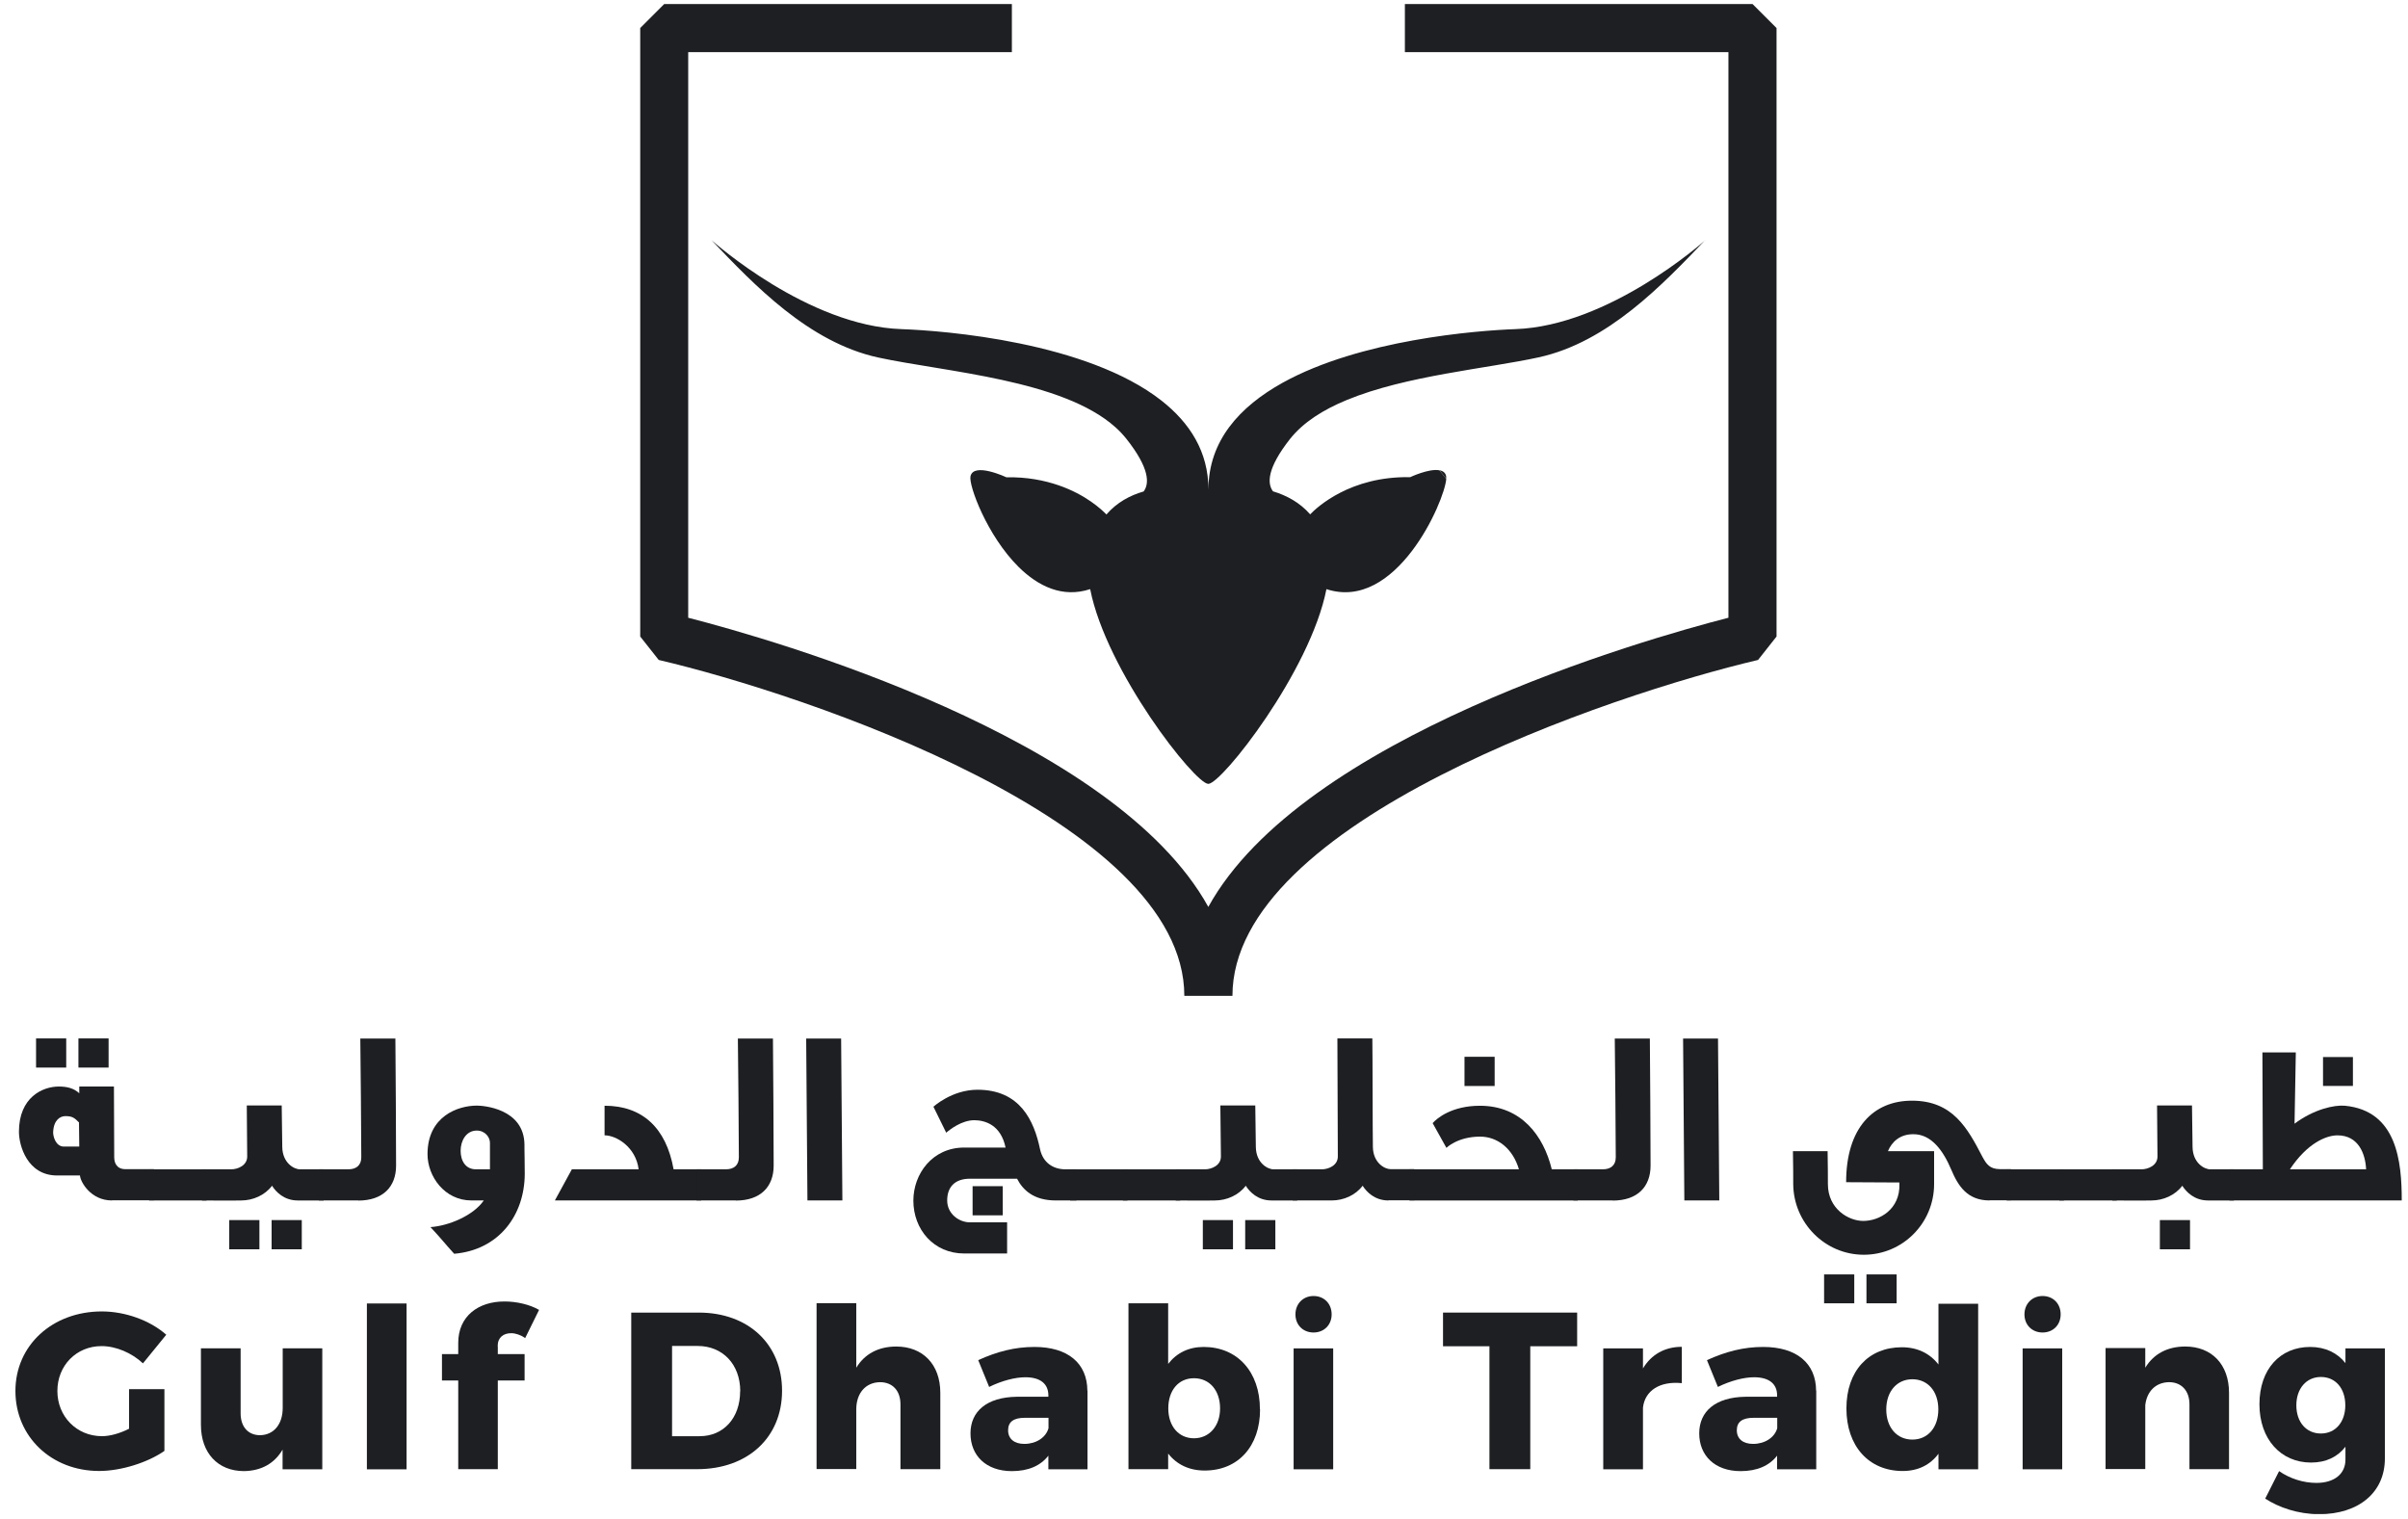 <svg width="111" height="70" viewBox="0 0 111 70" fill="none" xmlns="http://www.w3.org/2000/svg">
<g clip-path="url(#clip0_53_3325)">
<path d="M5.155 55.335C4.191 55.335 3.706 54.488 3.686 54.184H2.632C1.255 54.184 0.873 52.794 0.873 52.173C0.873 50.575 1.966 50.084 2.71 50.084C3.091 50.084 3.402 50.161 3.654 50.394V50.084H5.252L5.265 53.343C5.265 53.608 5.381 53.893 5.782 53.893H7.095V55.329H5.168L5.155 55.335ZM1.662 49.211V47.865H3.053V49.211H1.662ZM3.648 51.746C3.428 51.519 3.324 51.448 3.014 51.448C2.775 51.448 2.483 51.623 2.451 52.16C2.432 52.367 2.568 52.852 2.943 52.852H3.654L3.641 51.746H3.648ZM3.615 49.211V47.865H5.006V49.211H3.615Z" fill="#1D1F22"/>
<path d="M6.875 55.336V53.9H9.52V55.336H6.875Z" fill="#1D1F22"/>
<path d="M13.723 55.336C13.102 55.336 12.721 54.947 12.54 54.657C12.216 55.09 11.667 55.336 11.117 55.336C10.47 55.349 9.959 55.336 9.312 55.336V53.9H10.658C10.968 53.9 11.395 53.719 11.395 53.311L11.376 50.957H12.986C12.999 51.578 12.999 52.257 13.012 52.878C13.025 53.602 13.549 53.9 13.827 53.9H14.92V55.336H13.736H13.723ZM10.567 57.586V56.241H11.958V57.586H10.567ZM12.52 57.586V56.241H13.911V57.586H12.52Z" fill="#1D1F22"/>
<path d="M16.519 55.335H14.701V53.899H16.066C16.409 53.899 16.654 53.724 16.654 53.349C16.654 52.547 16.622 48.66 16.609 47.871H18.226C18.239 49.191 18.258 52.605 18.258 53.731C18.258 54.707 17.65 55.341 16.512 55.341L16.519 55.335Z" fill="#1D1F22"/>
<path d="M22.307 55.335H21.731C20.49 55.335 19.707 54.222 19.707 53.201C19.707 51.454 21.11 50.963 21.984 50.963C22.236 50.963 24.176 51.079 24.176 52.787V52.981C24.176 53.162 24.189 53.498 24.189 54.093C24.189 56.02 22.992 57.618 20.936 57.793C20.464 57.275 20.347 57.101 19.843 56.564C20.684 56.506 21.822 56.033 22.3 55.335H22.307ZM22.585 52.677C22.585 52.425 22.365 52.114 21.977 52.114C21.486 52.114 21.233 52.586 21.233 53.045C21.233 53.505 21.46 53.899 21.932 53.899H22.585V52.683V52.677Z" fill="#1D1F22"/>
<path d="M25.578 55.334L26.361 53.899H29.439C29.31 52.877 28.417 52.333 27.868 52.333V50.969C29.601 50.969 30.707 51.978 31.05 53.899H32.324V55.334H25.578Z" fill="#1D1F22"/>
<path d="M33.923 55.335H32.105V53.899H33.47C33.813 53.899 34.059 53.724 34.059 53.349C34.059 52.547 34.026 48.66 34.013 47.871H35.63C35.643 49.191 35.663 52.605 35.663 53.731C35.663 54.707 35.055 55.341 33.916 55.341L33.923 55.335Z" fill="#1D1F22"/>
<path d="M37.22 55.335L37.162 47.871H38.773L38.831 55.335H37.22Z" fill="#1D1F22"/>
<path d="M48.662 55.335C47.659 55.335 47.155 54.863 46.883 54.333H44.71C44.018 54.333 43.662 54.714 43.662 55.335C43.662 55.956 44.212 56.344 44.71 56.344H46.424V57.78H44.445C43.041 57.78 42.103 56.674 42.103 55.342C42.103 54.113 42.977 52.897 44.445 52.897H46.353C46.133 51.843 45.402 51.642 44.917 51.636C44.341 51.636 43.804 52.05 43.617 52.212L43.028 51.015C43.028 51.015 43.876 50.232 45.059 50.232C47.012 50.232 47.666 51.642 47.944 52.981C48.08 53.589 48.539 53.9 49.114 53.9C49.781 53.9 49.192 53.9 49.606 53.9L49.619 55.335H48.655H48.662ZM44.833 56.021V54.676H46.223V56.021H44.833Z" fill="#1D1F22"/>
<path d="M49.328 55.336V53.9H51.973V55.336H49.328Z" fill="#1D1F22"/>
<path d="M51.76 55.336V53.9H54.405V55.336H51.76Z" fill="#1D1F22"/>
<path d="M58.608 55.336C57.987 55.336 57.606 54.947 57.425 54.657C57.101 55.09 56.551 55.336 56.002 55.336C55.361 55.349 54.844 55.336 54.197 55.336V53.9H55.542C55.853 53.9 56.28 53.719 56.28 53.311L56.254 50.957H57.864C57.877 51.578 57.877 52.257 57.89 52.878C57.903 53.602 58.427 53.9 58.705 53.9H59.798V55.336H58.615H58.608ZM55.446 57.586V56.241H56.836V57.586H55.446ZM57.399 57.586V56.241H58.789V57.586H57.399Z" fill="#1D1F22"/>
<path d="M63.997 55.335C63.376 55.335 62.994 54.947 62.813 54.656C62.49 55.09 61.94 55.335 61.39 55.335H59.586V53.9H60.931C61.242 53.9 61.669 53.718 61.669 53.311L61.649 47.865H63.26C63.272 48.486 63.272 52.25 63.285 52.871C63.298 53.596 63.822 53.893 64.1 53.893H65.193V55.329H64.01L63.997 55.335Z" fill="#1D1F22"/>
<path d="M64.973 55.336V53.9H70.017C69.739 52.956 69.041 52.393 68.226 52.393C67.191 52.393 66.674 52.91 66.674 52.91L66.04 51.772C66.234 51.546 66.926 50.97 68.219 50.97C70.114 50.97 71.149 52.335 71.531 53.9H72.727V55.336H64.973ZM67.508 50.058V48.713H68.898V50.058H67.508Z" fill="#1D1F22"/>
<path d="M74.345 55.335H72.527V53.899H73.892C74.235 53.899 74.481 53.724 74.481 53.349C74.481 52.547 74.448 48.66 74.435 47.871H76.052C76.065 49.191 76.085 52.605 76.085 53.731C76.085 54.707 75.477 55.341 74.338 55.341L74.345 55.335Z" fill="#1D1F22"/>
<path d="M77.642 55.335L77.584 47.871H79.194L79.253 55.335H77.642Z" fill="#1D1F22"/>
<path d="M91.716 55.335C90.694 55.335 90.267 54.681 89.944 53.912C89.575 53.039 89.025 52.269 88.185 52.282C87.59 52.282 87.208 52.625 87.027 53.065H89.155V54.578C89.155 56.383 87.706 57.838 85.915 57.838C84.123 57.838 82.674 56.37 82.661 54.578C82.661 54.248 82.661 53.776 82.648 53.065H84.246C84.259 53.802 84.259 54.281 84.259 54.578C84.259 55.736 85.222 56.279 85.889 56.279C86.645 56.279 87.59 55.742 87.557 54.578V54.507L85.1 54.494C85.1 51.991 86.354 50.736 88.133 50.736C90.015 50.736 90.694 51.998 91.393 53.343C91.567 53.653 91.716 53.892 92.195 53.892H92.699V55.328H91.71L91.716 55.335ZM84.084 60.075V58.743H85.475V60.075H84.084ZM86.037 60.075V58.743H87.428V60.075H86.037Z" fill="#1D1F22"/>
<path d="M92.498 55.336V53.9H95.143V55.336H92.498Z" fill="#1D1F22"/>
<path d="M94.93 55.336V53.9H97.575V55.336H94.93Z" fill="#1D1F22"/>
<path d="M101.78 55.336C101.159 55.336 100.778 54.947 100.596 54.657C100.273 55.09 99.723 55.336 99.174 55.336C98.527 55.349 98.016 55.336 97.369 55.336V53.9H98.714C99.025 53.9 99.452 53.719 99.452 53.311L99.432 50.957H101.043C101.056 51.578 101.056 52.257 101.069 52.878C101.082 53.602 101.605 53.9 101.883 53.9H102.977V55.336H101.793H101.78ZM99.562 57.586V56.241H100.952V57.586H99.562Z" fill="#1D1F22"/>
<path d="M102.77 55.335V53.899H104.309L104.289 48.512H105.829L105.77 51.797C106.657 51.131 107.607 50.924 108.092 50.969C110.492 51.202 110.712 53.544 110.712 55.335H102.776H102.77ZM107.75 52.334C107.232 52.334 106.359 52.69 105.557 53.899H109.069C109.037 53.201 108.726 52.334 107.75 52.334ZM107.083 50.057V48.725H108.461V50.057H107.083Z" fill="#1D1F22"/>
<path d="M5.95 64.034H7.579V66.88C6.81 67.417 5.581 67.805 4.572 67.805C2.367 67.805 0.711 66.22 0.711 64.118C0.711 62.016 2.412 60.451 4.695 60.451C5.775 60.451 6.92 60.865 7.664 61.525L6.59 62.844C6.073 62.359 5.342 62.049 4.682 62.049C3.518 62.049 2.645 62.948 2.645 64.118C2.645 65.289 3.531 66.201 4.701 66.201C5.064 66.201 5.516 66.078 5.95 65.858V64.034Z" fill="#1D1F22"/>
<path d="M14.856 62.152V67.727H13.026V66.822C12.644 67.469 12.036 67.799 11.247 67.811C10.044 67.811 9.262 66.977 9.262 65.677V62.152H11.092V65.147C11.092 65.774 11.441 66.156 11.991 66.156C12.638 66.143 13.032 65.632 13.032 64.901V62.152H14.863H14.856Z" fill="#1D1F22"/>
<path d="M18.742 60.084V67.729H16.912V60.084H18.742Z" fill="#1D1F22"/>
<path d="M22.947 62.055V62.418H24.182V63.633H22.947V67.721H21.123V63.633H20.373V62.418H21.123V61.9C21.123 60.671 22.048 59.986 23.264 59.992C23.82 59.992 24.428 60.135 24.849 60.38L24.208 61.68C24.014 61.538 23.762 61.454 23.568 61.454C23.206 61.454 22.941 61.648 22.941 62.049L22.947 62.055Z" fill="#1D1F22"/>
<path d="M36.05 64.106C36.05 66.26 34.472 67.722 32.137 67.722H29.098V60.504H32.209C34.498 60.504 36.05 61.966 36.05 64.106ZM34.123 64.132C34.123 62.884 33.308 62.043 32.163 62.043H30.98V66.202H32.254C33.347 66.202 34.117 65.368 34.117 64.132H34.123Z" fill="#1D1F22"/>
<path d="M43.345 64.21V67.721H41.508V64.733C41.508 64.106 41.146 63.712 40.564 63.712C39.885 63.724 39.471 64.235 39.471 64.966V67.715H37.641V60.07H39.471V63.045C39.859 62.405 40.499 62.069 41.314 62.069C42.537 62.069 43.345 62.89 43.345 64.203V64.21Z" fill="#1D1F22"/>
<path d="M50.13 64.099V67.728H48.326V67.1C47.964 67.566 47.401 67.812 46.644 67.812C45.448 67.812 44.736 67.087 44.736 66.072C44.736 65.056 45.487 64.403 46.871 64.384H48.326V64.319C48.326 63.795 47.964 63.485 47.265 63.485C46.8 63.485 46.191 63.64 45.596 63.931L45.092 62.696C45.965 62.301 46.774 62.088 47.685 62.088C49.218 62.088 50.117 62.832 50.124 64.106L50.13 64.099ZM48.332 65.839V65.354H47.239C46.722 65.354 46.47 65.542 46.47 65.93C46.47 66.318 46.748 66.557 47.22 66.557C47.763 66.557 48.216 66.26 48.332 65.833V65.839Z" fill="#1D1F22"/>
<path d="M58.084 64.966C58.084 66.667 57.075 67.785 55.529 67.785C54.818 67.785 54.242 67.507 53.848 67.003V67.721H52.018V60.076H53.848V62.87C54.236 62.366 54.792 62.088 55.484 62.088C57.036 62.088 58.078 63.232 58.078 64.959L58.084 64.966ZM56.241 64.92C56.241 64.093 55.756 63.53 55.038 63.53C54.32 63.53 53.854 64.093 53.854 64.92C53.854 65.748 54.339 66.298 55.038 66.298C55.736 66.298 56.241 65.742 56.241 64.92Z" fill="#1D1F22"/>
<path d="M61.455 62.153V67.728H59.631V62.153H61.455ZM61.384 60.587C61.384 61.072 61.034 61.422 60.549 61.422C60.064 61.422 59.715 61.072 59.715 60.587C59.715 60.102 60.064 59.74 60.549 59.74C61.034 59.74 61.384 60.09 61.384 60.587Z" fill="#1D1F22"/>
<path d="M72.701 60.504V62.056H70.54V67.722H68.658V62.056H66.518V60.504H72.707H72.701Z" fill="#1D1F22"/>
<path d="M77.526 62.082V63.757C76.504 63.654 75.825 64.106 75.735 64.882V67.728H73.904V62.153H75.735V63.078C76.116 62.438 76.743 62.082 77.526 62.082Z" fill="#1D1F22"/>
<path d="M83.722 64.099V67.728H81.918V67.1C81.555 67.566 80.993 67.812 80.236 67.812C79.04 67.812 78.328 67.087 78.328 66.072C78.328 65.056 79.078 64.403 80.462 64.384H81.918V64.319C81.918 63.795 81.555 63.485 80.857 63.485C80.391 63.485 79.783 63.64 79.188 63.931L78.684 62.696C79.557 62.301 80.365 62.088 81.277 62.088C82.81 62.088 83.709 62.832 83.716 64.106L83.722 64.099ZM81.924 65.839V65.354H80.831C80.314 65.354 80.061 65.542 80.061 65.93C80.061 66.318 80.34 66.557 80.812 66.557C81.355 66.557 81.808 66.26 81.924 65.833V65.839Z" fill="#1D1F22"/>
<path d="M91.186 60.084V67.729H89.356V67.011C88.974 67.528 88.412 67.806 87.707 67.806C86.142 67.806 85.113 66.655 85.113 64.922C85.113 63.188 86.135 62.102 87.668 62.102C88.392 62.102 88.968 62.393 89.356 62.897V60.097H91.186V60.084ZM89.35 64.967C89.35 64.133 88.865 63.577 88.153 63.577C87.442 63.577 86.95 64.139 86.95 64.967C86.95 65.795 87.435 66.358 88.153 66.358C88.871 66.358 89.35 65.795 89.35 64.967Z" fill="#1D1F22"/>
<path d="M95.06 62.153V67.728H93.236V62.153H95.06ZM94.989 60.587C94.989 61.072 94.64 61.422 94.155 61.422C93.67 61.422 93.32 61.072 93.32 60.587C93.32 60.102 93.67 59.74 94.155 59.74C94.64 59.74 94.989 60.09 94.989 60.587Z" fill="#1D1F22"/>
<path d="M102.75 64.209V67.721H100.926V64.733C100.926 64.106 100.558 63.711 99.982 63.711C99.361 63.724 98.96 64.144 98.889 64.772V67.715H97.059V62.139H98.889V63.045C99.277 62.405 99.917 62.068 100.732 62.068C101.948 62.068 102.75 62.89 102.75 64.203V64.209Z" fill="#1D1F22"/>
<path d="M109.934 62.153V67.23C109.934 68.808 108.712 69.797 106.908 69.797C105.931 69.797 105.045 69.487 104.418 69.079L105.058 67.812C105.562 68.161 106.183 68.355 106.778 68.355C107.612 68.355 108.117 67.934 108.117 67.281V66.686C107.755 67.158 107.218 67.417 106.532 67.417C105.142 67.417 104.152 66.344 104.152 64.727C104.152 63.11 105.11 62.088 106.487 62.088C107.186 62.088 107.742 62.359 108.117 62.832V62.153H109.941H109.934ZM108.11 64.778C108.11 63.996 107.658 63.472 106.985 63.472C106.313 63.472 105.853 64.009 105.853 64.778C105.853 65.548 106.306 66.078 106.985 66.078C107.664 66.078 108.11 65.542 108.11 64.778Z" fill="#1D1F22"/>
<path d="M78.606 11.065C76.627 13.134 74.118 15.773 70.93 16.471C68.562 16.989 64.805 17.312 62.082 18.438C60.995 18.884 60.077 19.466 59.469 20.229C58.402 21.587 58.408 22.286 58.68 22.648C59.301 22.835 59.915 23.159 60.394 23.709C60.717 23.372 62.257 21.943 65.005 21.995C65.005 21.995 65.865 21.587 66.35 21.678C66.46 21.807 66.564 21.943 66.667 22.079C66.583 23.133 64.352 28.21 61.144 27.156C60.4 30.946 56.313 36.133 55.699 36.133C55.084 36.133 50.996 30.939 50.253 27.156C48.972 27.576 47.853 27.02 46.954 26.134C45.493 24.685 44.645 22.363 44.736 21.956C44.878 21.29 46.392 22.001 46.392 22.001C47.336 21.982 48.138 22.143 48.798 22.37C50.059 22.803 50.79 23.495 51.003 23.715C51.482 23.159 52.09 22.835 52.717 22.654C52.989 22.292 52.995 21.587 51.928 20.235C51.779 20.048 51.611 19.867 51.423 19.699C48.972 17.493 43.546 17.144 40.474 16.478C37.285 15.779 34.776 13.147 32.797 11.071C32.933 11.187 37.246 15.023 41.547 15.171C43.565 15.242 50.104 15.766 53.545 18.47C54.845 19.492 55.705 20.824 55.705 22.57C55.705 20.313 57.147 18.741 59.126 17.642C62.709 15.656 68.064 15.236 69.856 15.171C74.15 15.023 78.471 11.194 78.606 11.071V11.065Z" fill="#1D1F22"/>
<path d="M66.668 22.079C66.565 21.943 66.462 21.807 66.352 21.678C66.513 21.704 66.63 21.788 66.662 21.949C66.662 21.982 66.668 22.02 66.662 22.072L66.668 22.079Z" fill="#1D1F22"/>
<path d="M81.892 1.292V29.341L81.039 30.421C74.299 32.006 56.811 37.865 56.811 45.905H54.593C54.593 37.859 37.105 31.999 30.365 30.421L29.512 29.341V1.292L30.618 0.186H46.644V2.404H31.724V28.475C35.643 29.483 51.366 33.965 55.699 41.804C60.026 33.965 75.755 29.483 79.674 28.475V2.404H64.76V0.186H80.786L81.892 1.292Z" fill="#1D1F22"/>
</g>
<defs>
<clipPath id="clip0_53_3325">
<rect width="110" height="69.604" fill="white" transform="translate(0.705 0.186)"/>
</clipPath>
</defs>
</svg>

